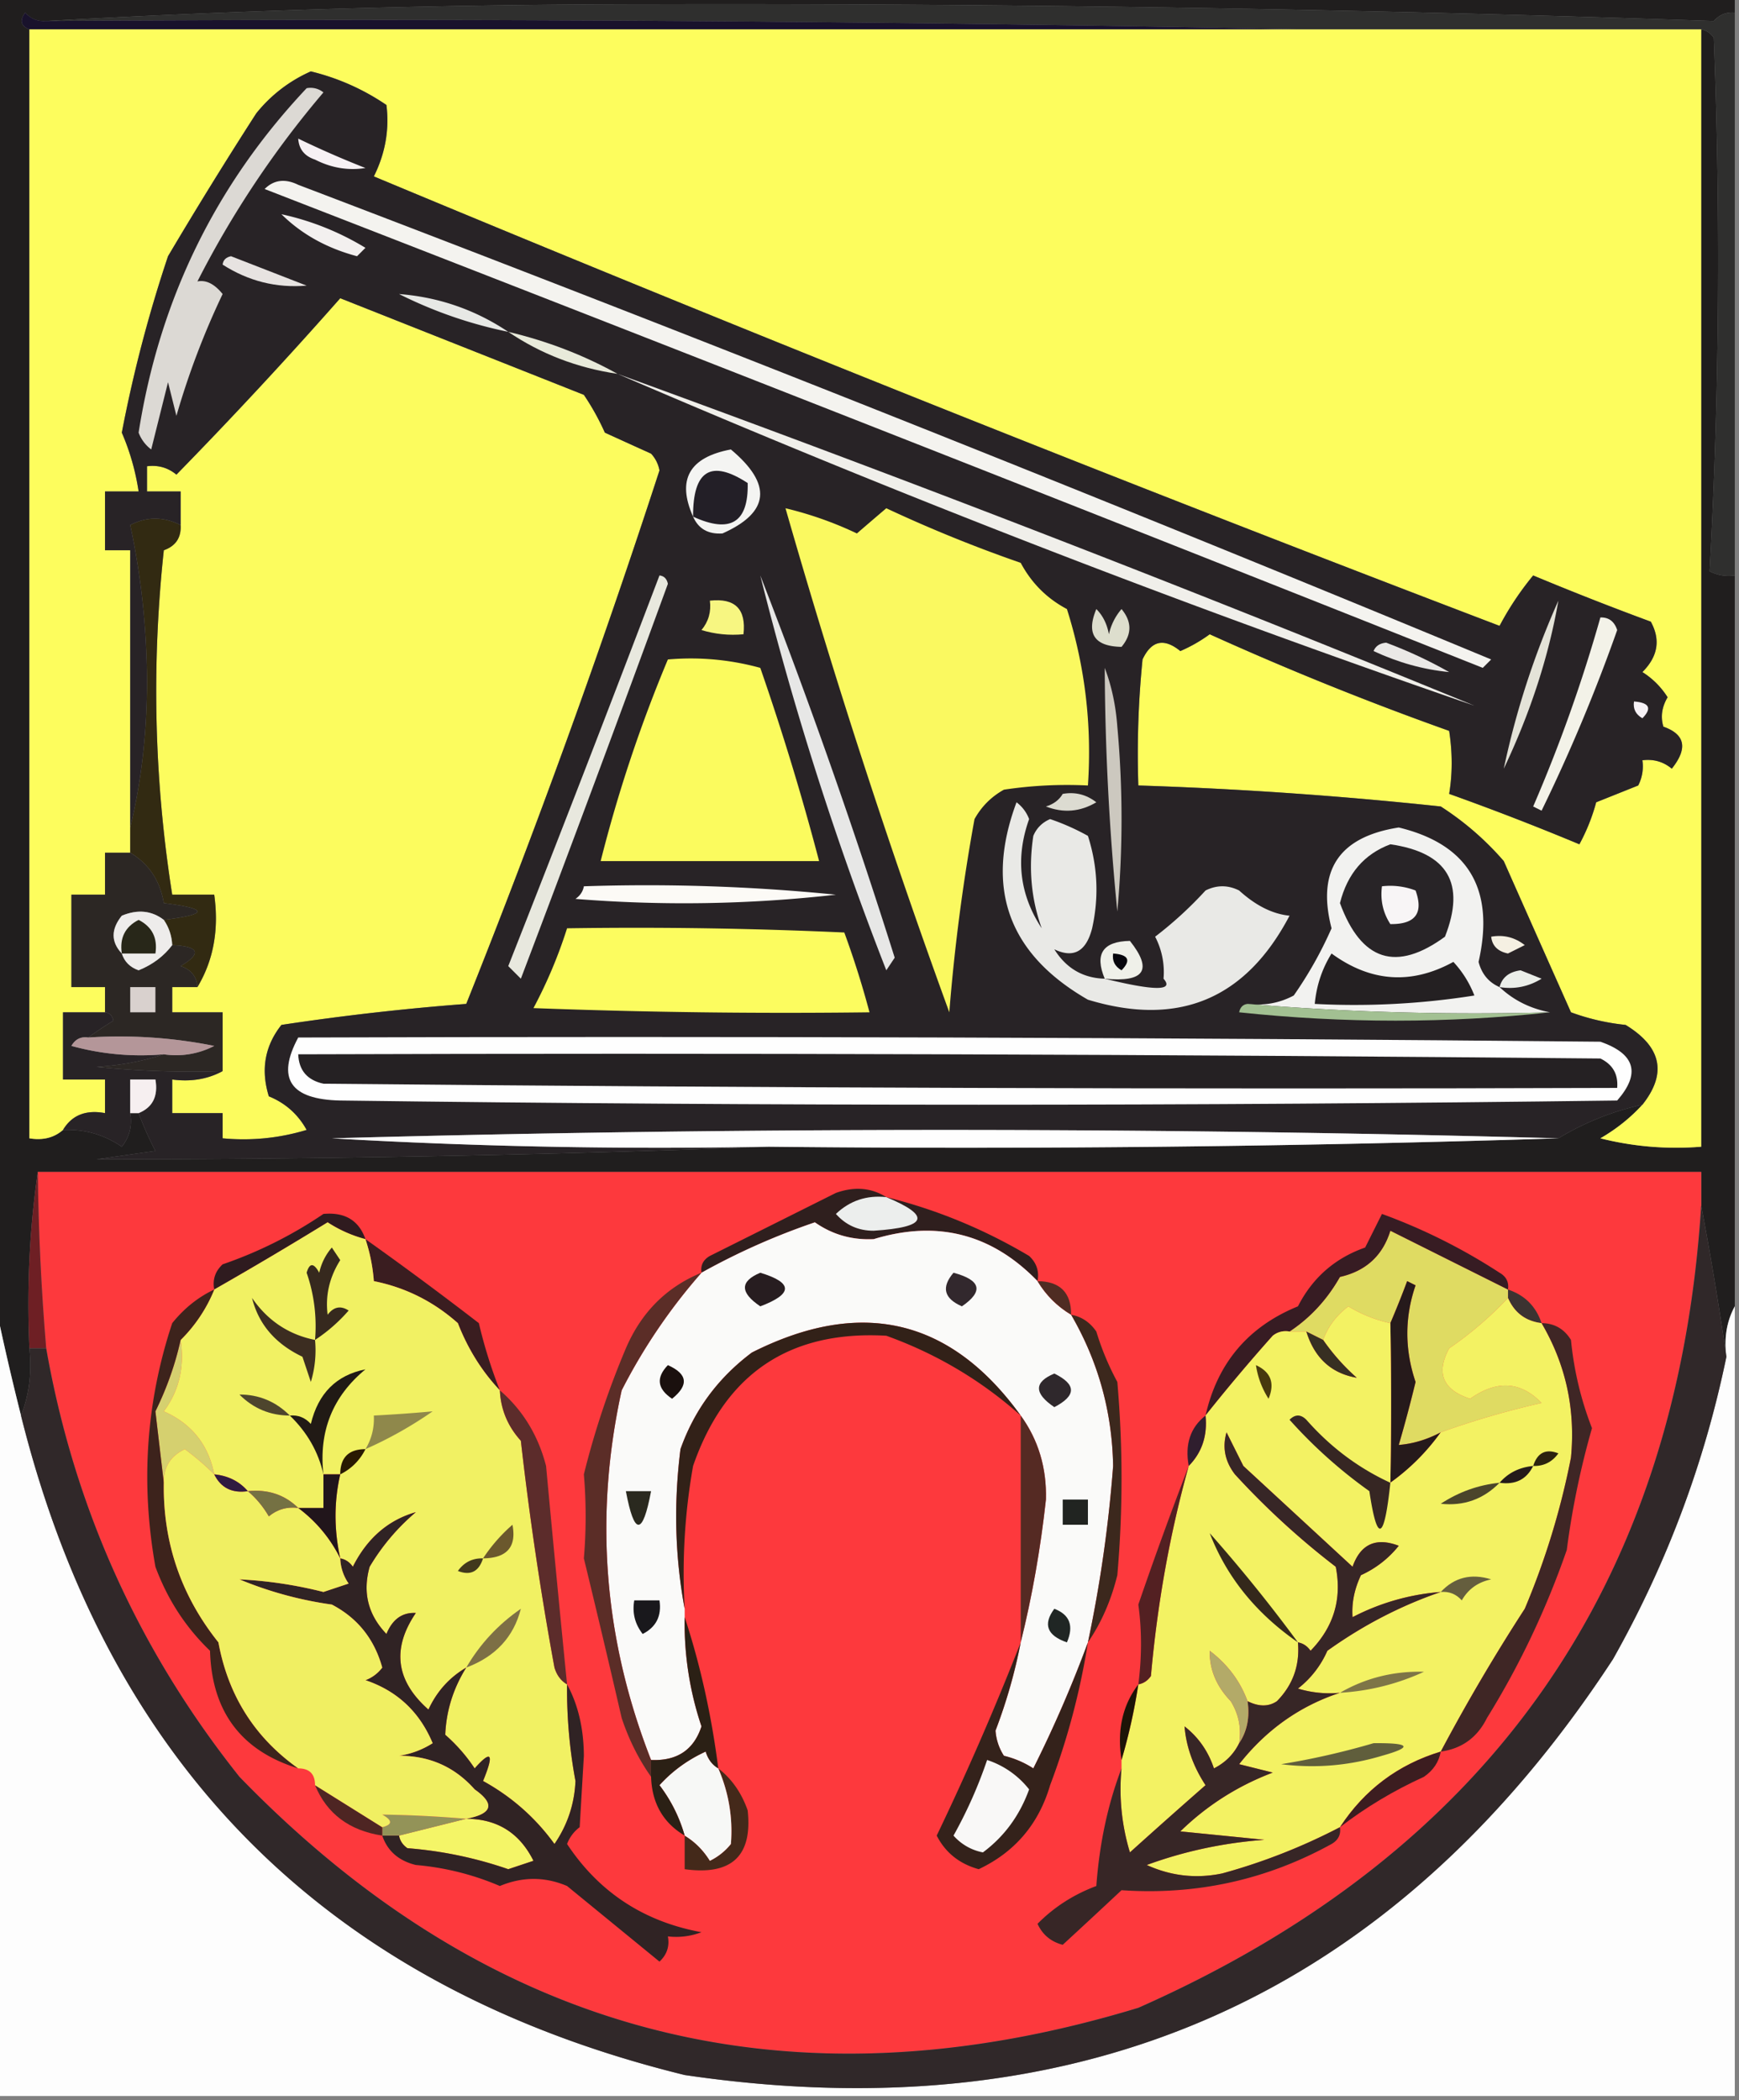 <svg xmlns="http://www.w3.org/2000/svg" width="207" height="250" style="shape-rendering:geometricPrecision;text-rendering:geometricPrecision;image-rendering:optimizeQuality;fill-rule:evenodd;clip-rule:evenodd"><rect width="100%" height="100%" fill="#808080" stroke="none"/><path style="opacity:1" fill="#201e1e" d="M-.5-.5h207v2c-.996-.086-1.829.248-2.5 1A3448.415 3448.415 0 0 0 78.5.5c-24.676 0-49.01.667-73 2-.996.086-1.83-.248-2.5-1-.692.937-.525 1.603.5 2v132c1.599.268 2.932-.066 4-1 2.549-.113 4.882.554 7 2 .929-1.189 1.262-2.522 1-4h1a39.098 39.098 0 0 0 2 4.5l-7 1c26.828-.002 53.495-.502 80-1.5 31.504.332 62.838-.002 94-1a32.874 32.874 0 0 1 10-4c-1.414 1.554-3.081 2.888-5 4a36.875 36.875 0 0 0 12 1V3.5c.617.11 1.117.444 1.5 1 .826 21.24.66 42.406-.5 63.5.948.483 1.948.65 3 .5v87c-.961 1.765-1.295 3.765-1 6a419.942 419.942 0 0 0-3-18v-4H4.5c-.991 6.813-1.325 13.813-1 21 .306 2.885-.027 5.552-1 8a315.74 315.74 0 0 1-3-13V-.5z"/><path style="opacity:1" fill="#2f2f2e" d="M206.5 1.5v67a4.932 4.932 0 0 1-3-.5 676.822 676.822 0 0 0 .5-63.5c-.383-.556-.883-.89-1.5-1h-47a5625.598 5625.598 0 0 0-150-1c23.99-1.333 48.324-2 73-2 41.911-.094 83.745.573 125.5 2 .671-.752 1.504-1.086 2.5-1z"/><path style="opacity:1" fill="#19122c" d="M5.5 2.5c50.17-.332 100.169.001 150 1H3.5c-1.025-.397-1.192-1.063-.5-2 .67.752 1.504 1.086 2.5 1z"/><path style="opacity:1" fill="#fdfd5d" d="M3.5 3.5h199v133a36.875 36.875 0 0 1-12-1c1.919-1.112 3.586-2.446 5-4 2.951-3.72 2.284-6.887-2-9.5a26.67 26.67 0 0 1-6.5-1.5 9951.385 9951.385 0 0 1-8-18 34.706 34.706 0 0 0-7.5-6.5 487.745 487.745 0 0 0-36-2.5 112.97 112.97 0 0 1 .5-15c1.054-2.254 2.554-2.587 4.5-1a18.085 18.085 0 0 0 3.5-2A371.818 371.818 0 0 0 172.5 87c.399 2.602.399 5.102 0 7.5a319.891 319.891 0 0 1 15.5 6 22.973 22.973 0 0 0 2-5l5-2a4.934 4.934 0 0 0 .5-3c1.322-.17 2.489.163 3.5 1 1.93-2.419 1.597-4.086-1-5-.353-1.172-.187-2.338.5-3.5a9.568 9.568 0 0 0-3-3c1.85-1.845 2.183-3.845 1-6a356.934 356.934 0 0 1-14-5.5 35.377 35.377 0 0 0-4 6A4635.341 4635.341 0 0 1 44.5 21c1.361-2.73 1.861-5.563 1.5-8.5a27.349 27.349 0 0 0-9-4 17.213 17.213 0 0 0-6.5 5 532.98 532.98 0 0 0-10.5 17 162.088 162.088 0 0 0-5.5 21 28.151 28.151 0 0 1 2 7h-4v7h3v36h-3v5h-4v11h4v3h-5v8h5v4c-2.281-.423-3.948.244-5 2-1.068.934-2.401 1.268-4 1V3.5z"/><path style="opacity:1" fill="#fcfc5e" d="M26.5 127.5v-7h-6v-3h3c1.914-3.184 2.58-6.851 2-11h-5c-2.142-13.583-2.476-27.25-1-41 1.419-.505 2.085-1.505 2-3v-4h-4v-3c1.322-.17 2.489.163 3.5 1a564.08 564.08 0 0 0 19.5-21c9.662 3.83 19.328 7.664 29 11.5.96 1.42 1.793 2.92 2.5 4.5 1.816.83 3.65 1.663 5.5 2.5a3.943 3.943 0 0 1 1 2 1030.204 1030.204 0 0 1-23 63.5 299.485 299.485 0 0 0-22 2.5c-1.978 2.497-2.478 5.331-1.5 8.5 1.972.805 3.472 2.139 4.5 4a25.878 25.878 0 0 1-10 1v-3h-6v-4c2.235.295 4.235-.039 6-1z"/><path style="opacity:1" fill="#322a12" d="M21.5 62.5c.085 1.495-.581 2.495-2 3-1.476 13.75-1.142 27.417 1 41h5c.58 4.149-.086 7.816-2 11-.077-1.25-.744-2.083-2-2.5 2.552-1.516 2.218-2.349-1-2.5a5.728 5.728 0 0 0-1-3c5.333-.667 5.333-1.333 0-2-.448-2.672-1.781-4.672-4-6v-3c1.33-5.46 1.996-11.293 2-17.5-.043-6.339-.71-12.505-2-18.5 1.96-1.02 3.96-1.02 6 0z"/><path style="opacity:1" fill="#282326" d="M195.5 131.5a32.874 32.874 0 0 0-10 4 2669.663 2669.663 0 0 0-146 0c17.32 1 34.654 1.333 52 1a2130.241 2130.241 0 0 1-80 1.5l7-1a39.098 39.098 0 0 1-2-4.5c1.677-.683 2.343-2.017 2-4h-3v4c.262 1.478-.071 2.811-1 4-2.118-1.446-4.451-2.113-7-2 1.052-1.756 2.719-2.423 5-2v-4h-5v-8h5c.543.06.876.393 1 1a44.293 44.293 0 0 0-3 2c-.876-.131-1.543.202-2 1a31.117 31.117 0 0 0 11 1c-2.469.817-5.135 1.317-8 1.5 4.989.499 9.989.666 15 .5-1.765.961-3.765 1.295-6 1v4h6v3c3.398.32 6.732-.013 10-1-1.028-1.861-2.528-3.195-4.5-4-.978-3.169-.478-6.003 1.5-8.5a299.485 299.485 0 0 1 22-2.5 1030.204 1030.204 0 0 0 23-63.5 3.943 3.943 0 0 0-1-2c-1.85-.837-3.684-1.67-5.5-2.5a29.503 29.503 0 0 0-2.5-4.5c-9.672-3.836-19.338-7.67-29-11.5a564.08 564.08 0 0 1-19.5 21c-1.011-.837-2.178-1.17-3.5-1v3h4v4c-2.04-1.02-4.04-1.02-6 0 1.29 5.995 1.957 12.161 2 18.5-.004 6.207-.67 12.04-2 17.5v-33h-3v-7h4a28.151 28.151 0 0 0-2-7 162.088 162.088 0 0 1 5.5-21 532.98 532.98 0 0 1 10.5-17 17.213 17.213 0 0 1 6.5-5 27.349 27.349 0 0 1 9 4c.361 2.937-.139 5.77-1.5 8.5a4635.341 4635.341 0 0 0 134 53.5 35.377 35.377 0 0 1 4-6 356.934 356.934 0 0 0 14 5.5c1.183 2.155.85 4.155-1 6a9.568 9.568 0 0 1 3 3c-.687 1.162-.853 2.328-.5 3.5 2.597.914 2.93 2.581 1 5-1.011-.837-2.178-1.17-3.5-1a4.934 4.934 0 0 1-.5 3l-5 2a22.973 22.973 0 0 1-2 5 319.891 319.891 0 0 0-15.5-6c.399-2.398.399-4.898 0-7.5A371.818 371.818 0 0 1 144 75.5a18.085 18.085 0 0 1-3.5 2c-1.946-1.587-3.446-1.254-4.5 1a112.97 112.97 0 0 0-.5 15 487.745 487.745 0 0 1 36 2.5 34.706 34.706 0 0 1 7.5 6.5 9951.385 9951.385 0 0 0 8 18 26.67 26.67 0 0 0 6.5 1.5c4.284 2.613 4.951 5.78 2 9.5z"/><path style="opacity:1" fill="#dcdbd1" d="M126.5 94.5c1.478-.262 2.811.071 4 1-1.921 1.141-3.921 1.308-6 .5.916-.278 1.582-.778 2-1.5z"/><path style="opacity:1" fill="#e7e7e6" d="M90.5 68.5a730.174 730.174 0 0 1 16 45.5l-1 1.5a385.012 385.012 0 0 1-15-47z"/><path style="opacity:1" fill="#f7f2f6" d="M194.5 83.5c1.837.14 2.17.806 1 2-.798-.457-1.131-1.124-1-2z"/><path style="opacity:1" fill="#f3f2e8" d="M190.5 73.5c.997-.03 1.664.47 2 1.5a204.31 204.31 0 0 1-9 21.5l-1-.5a180.56 180.56 0 0 0 8-22.5z"/><path style="opacity:1" fill="#f0efea" d="M73.5 44.5a2697.407 2697.407 0 0 1 102 39.5 1454.778 1454.778 0 0 1-102-39.5z"/><path style="opacity:1" fill="#e8e8de" d="M78.5 68.5c.543.06.876.393 1 1a3969.52 3969.52 0 0 1-17.5 47l-1.5-1.5a3967.11 3967.11 0 0 0 18-46.5z"/><path style="opacity:1" fill="#eae8e6" d="M163.5 77.5c.235-.597.735-.93 1.5-1 2.62.98 5.12 2.147 7.5 3.5-3.074-.299-6.074-1.132-9-2.5z"/><path style="opacity:1" fill="#fbfb5e" d="M79.5 78.5c3.726-.323 7.393.01 11 1a311.058 311.058 0 0 1 7 23h-26a168.892 168.892 0 0 1 8-24z"/><path style="opacity:1" fill="#e4e3d8" d="M185.5 71.5c-1.16 6.655-3.326 13.321-6.5 20a99.986 99.986 0 0 1 6.5-20z"/><path style="opacity:1" fill="#dddecd" d="M130.5 72.5c.768.763 1.268 1.763 1.5 3a6.802 6.802 0 0 1 1.5-3c1.247 1.506 1.247 3.006 0 4.5-3.227-.056-4.227-1.556-3-4.5z"/><path style="opacity:1" fill="#f7f681" d="M84.5 71.5c3-.333 4.333 1 4 4-1.7.16-3.366-.007-5-.5.837-1.011 1.17-2.178 1-3.5z"/><path style="opacity:1" fill="#f4f3ef" d="M31.5 22.5c1.1-1.098 2.434-1.265 4-.5a5234.894 5234.894 0 0 1 142 56.5l-1 1a19433.121 19433.121 0 0 0-145-57z"/><path style="opacity:1" fill="#faf960" d="M93.5 60.5a43.009 43.009 0 0 1 8.5 3 612.617 612.617 0 0 1 3.5-3 166.398 166.398 0 0 0 16 6.5c1.281 2.403 3.114 4.237 5.5 5.5 2.155 6.81 2.988 13.81 2.5 21a50.442 50.442 0 0 0-10 .5c-1.5.833-2.667 2-3.5 3.5a228.959 228.959 0 0 0-3 23 899.447 899.447 0 0 1-19.5-60z"/><path style="opacity:1" fill="#f4f4f2" d="M82.5 61.5c-1.961-4.402-.461-7.069 4.5-8 4.959 4.154 4.625 7.487-1 10-1.7.113-2.866-.553-3.5-2z"/><path style="opacity:1" fill="#231f27" d="M82.5 61.5c-.027-5.516 2.14-6.85 6.5-4 .106 4.705-2.061 6.038-6.5 4z"/><path style="opacity:1" fill="#e8eada" d="M60.5 39.5c4.632 1.096 8.966 2.763 13 5-4.79-.704-9.123-2.37-13-5z"/><path style="opacity:1" fill="#e7e8e5" d="M60.5 39.5a52.245 52.245 0 0 1-13-4.5c4.736.37 9.07 1.87 13 4.5z"/><path style="opacity:1" fill="#dcd9d4" d="M36.5 10.5a2.428 2.428 0 0 1 2 .5 115.758 115.758 0 0 0-15 22.5c1.03-.204 2.03.296 3 1.5A94.707 94.707 0 0 0 21 49.5l-1-4-2 8a4.452 4.452 0 0 1-1.5-2c2.482-15.818 9.148-29.484 20-41z"/><path style="opacity:1" fill="#e7e3e1" d="M26.5 31.5c.06-.543.393-.876 1-1l9 3.5c-3.593.304-6.926-.529-10-2.5z"/><path style="opacity:1" fill="#f3f0ef" d="M33.5 25.5a32.438 32.438 0 0 1 10 4l-1 1c-3.588-.952-6.588-2.619-9-5z"/><path style="opacity:1" fill="#f7f1f4" d="M35.5 16.5a114.48 114.48 0 0 0 8 3.5c-2.053.325-4.053-.009-6-1-1.256-.417-1.923-1.25-2-2.5z"/><path style="opacity:1" fill="#f2f2f0" d="M178.5 117.5c1.656 1.56 3.656 2.56 6 3-12.178.328-24.178-.005-36-1 1.967.239 3.801-.094 5.5-1a46.928 46.928 0 0 0 4.5-8c-1.785-6.892.881-10.892 8-12 8.298 2.012 11.465 7.346 9.5 16 .377 1.442 1.21 2.442 2.5 3z"/><path style="opacity:1" fill="#ccc8bf" d="M131.5 79.5c.814 2.131 1.314 4.464 1.5 7a121.19 121.19 0 0 1 0 22 307.371 307.371 0 0 1-1.5-29z"/><path style="opacity:1" fill="#e9e9e6" d="M131.5 116.5c5.953 1.462 8.287 1.462 7 0a9.108 9.108 0 0 0-1-5 46.01 46.01 0 0 0 6-5.5c1.333-.667 2.667-.667 4 0 1.984 1.803 3.984 2.803 6 3-5.221 9.943-13.221 13.276-24 10-9.472-5.442-12.305-13.275-8.5-23.5a4.458 4.458 0 0 1 1.5 2c-1.652 4.633-1.152 8.966 1.5 13-1.254-3.48-1.587-7.147-1-11 .388-.928 1.055-1.595 2-2a27.104 27.104 0 0 1 4.5 2c1.159 3.622 1.325 7.289.5 11-.708 2.768-2.208 3.601-4.5 2.5 1.416 2.265 3.416 3.431 6 3.5z"/><path style="opacity:1" fill="#fcfaf6" d="M69.5 105.5a225.77 225.77 0 0 1 30 1 160.723 160.723 0 0 1-31 .5c.556-.383.89-.883 1-1.5z"/><path style="opacity:1" fill="#2c2724" d="M15.5 101.5c2.219 1.328 3.552 3.328 4 6 5.333.667 5.333 1.333 0 2-1.446-1.113-3.113-1.28-5-.5-1.3 1.616-1.3 3.116 0 4.5.311.978.978 1.645 2 2 1.66-.672 2.993-1.672 4-3 3.218.151 3.552.984 1 2.5 1.256.417 1.923 1.25 2 2.5h-3v3h6v7a112.97 112.97 0 0 1-15-.5c2.865-.183 5.531-.683 8-1.5a9.86 9.86 0 0 0 6-1 57.15 57.15 0 0 0-15-1 44.293 44.293 0 0 1 3-2c-.124-.607-.457-.94-1-1v-3h-4v-11h4v-5h3z"/><path style="opacity:1" fill="#eeeceb" d="M19.5 109.5c.61.891.943 1.891 1 3-1.007 1.328-2.34 2.328-4 3-1.022-.355-1.689-1.022-2-2-1.3-1.384-1.3-2.884 0-4.5 1.887-.78 3.554-.613 5 .5z"/><path style="opacity:1" fill="#fcfc5f" d="M67.5 110.5c11.005-.167 22.005 0 33 .5a109.12 109.12 0 0 1 3 9.5c-13.338.167-26.67 0-40-.5a56.321 56.321 0 0 0 4-9.5z"/><path style="opacity:1" fill="#f5f0e2" d="M177.5 111.5c1.478-.262 2.811.071 4 1l-2 1c-1.213-.247-1.88-.914-2-2z"/><path style="opacity:1" fill="#282719" d="M14.5 113.5c-.278-1.846.389-3.18 2-4 1.611.82 2.278 2.154 2 4h-4z"/><path style="opacity:1" fill="#282427" d="M165.5 100.5c6.826.991 8.993 4.658 6.5 11-5.799 4.235-9.966 2.902-12.5-4 .879-3.501 2.879-5.834 6-7z"/><path style="opacity:1" fill="#f8f5f6" d="M164.5 105.5a8.43 8.43 0 0 1 4 .5c.974 2.702-.026 4.035-3 4-.88-1.356-1.214-2.856-1-4.5z"/><path style="opacity:1" fill="#eff0e9" d="M131.5 116.5c-1.227-2.944-.227-4.444 3-4.5 2.744 3.462 1.744 4.962-3 4.5z"/><path style="opacity:1" fill="#07060d" d="M132.5 113.5c1.837.139 2.17.806 1 2-.798-.457-1.131-1.124-1-2z"/><path style="opacity:1" fill="#242022" d="M158.5 113.5c4.661 3.406 9.495 3.74 14.5 1a12.403 12.403 0 0 1 2.5 4 91.123 91.123 0 0 1-19 1c.204-2.185.87-4.185 2-6z"/><path style="opacity:1" fill="#ebeee9" d="M178.5 117.5c.291-1.149 1.124-1.816 2.5-2l2.5 1c-1.545.952-3.212 1.285-5 1z"/><path style="opacity:1" fill="#d9d1ce" d="M15.5 117.5h3v3h-3v-3z"/><path style="opacity:1" fill="#a2c092" d="M148.5 119.5c11.822.995 23.822 1.328 36 1-12.173 1.325-24.506 1.325-37 0 .124-.607.457-.94 1-1z"/><path style="opacity:1" fill="#b49699" d="M10.5 123.5a57.15 57.15 0 0 1 15 1 9.86 9.86 0 0 1-6 1 31.117 31.117 0 0 1-11-1c.457-.798 1.124-1.131 2-1z"/><path style="opacity:1" fill="#f6eff0" d="M16.5 132.5h-1v-4h3c.343 1.983-.323 3.317-2 4z"/><path style="opacity:1" fill="#fefefe" d="M35.5 123.5c51.668-.167 103.334 0 155 .5 4.151 1.446 4.818 3.78 2 7-50.667.667-101.333.667-152 0-5.958-.122-7.625-2.622-5-7.5z"/><path style="opacity:1" fill="#252123" d="M35.5 125.5c51.668-.167 103.334 0 155 .5 1.473.71 2.14 1.876 2 3.5-51.334.167-102.668 0-154-.5-1.926-.422-2.926-1.589-3-3.5z"/><path style="opacity:1" fill="#fefefe" d="M185.5 135.5a2209.105 2209.105 0 0 1-94 1c-17.346.333-34.68 0-52-1a2669.663 2669.663 0 0 1 146 0z"/><path style="opacity:1" fill="#fd393d" d="M4.5 139.5h198v4c-2.868 45.163-25.202 76.996-67 95.5-41.37 12.575-77.037 3.408-107-27.5-12.015-15.097-19.682-32.097-23-51a288.307 288.307 0 0 1-1-21z"/><path style="opacity:1" fill="#2f1f1e" d="M105.5 142.5c5.961 1.476 11.628 3.809 17 7 .886.825 1.219 1.825 1 3-5.448-5.634-11.948-7.301-19.5-5-2.59.124-4.923-.542-7-2a81.829 81.829 0 0 0-13.5 6c-.13-.876.203-1.543 1-2l15-7.5c2.212-.789 4.212-.622 6 .5z"/><path style="opacity:1" fill="#eceeed" d="M105.5 142.5c5.399 2.252 4.899 3.585-1.5 4-1.812.007-3.312-.66-4.5-2 1.673-1.586 3.673-2.253 6-2z"/><path style="opacity:1" fill="#fafaf9" d="M123.5 152.5c1 1.667 2.333 3 4 4 3.22 5.542 4.886 11.542 5 18a159.149 159.149 0 0 1-3 21 147.208 147.208 0 0 1-6.5 15 11.333 11.333 0 0 0-3.5-1.5 6.293 6.293 0 0 1-1-3 62.81 62.81 0 0 0 3-10.5c1.357-5.467 2.357-11.134 3-17 .1-3.765-.9-7.099-3-10-8.346-11.552-19.012-14.052-32-7.5-4.02 3.011-6.853 6.844-8.5 11.5-.82 6.514-.653 12.847.5 19v1a38.513 38.513 0 0 0 2 13c-.912 2.8-2.912 4.133-6 4-5.628-14.343-6.794-29.01-3.5-44a67.94 67.94 0 0 1 9.5-14 81.829 81.829 0 0 1 13.5-6c2.077 1.458 4.41 2.124 7 2 7.552-2.301 14.052-.634 19.5 5z"/><path style="opacity:1" fill="#2f1b1f" d="M43.5 147.5a15.424 15.424 0 0 1-4.5-2 485.752 485.752 0 0 1-13.5 8c-.219-1.175.114-2.175 1-3a50.547 50.547 0 0 0 12-6c2.548-.235 4.214.765 5 3z"/><path style="opacity:1" fill="#271d20" d="M90.5 151.5c3.913 1.186 3.913 2.52 0 4-2.434-1.647-2.434-2.98 0-4z"/><path style="opacity:1" fill="#32282d" d="M113.5 151.5c3.274.879 3.607 2.212 1 4-2.142-.937-2.476-2.27-1-4z"/><path style="opacity:1" fill="#4f2c23" d="M123.5 152.5c2.679.025 4.012 1.358 4 4-1.667-1-3-2.333-4-4z"/><path style="opacity:1" fill="#3c3331" d="M179.5 153.5c2 .667 3.333 2 4 4-1.904-.238-3.238-1.238-4-3v-1z"/><path style="opacity:1" fill="#dfdb62" d="M179.5 153.5v1a42.514 42.514 0 0 1-7 6c-1.592 2.946-.758 4.946 2.5 6 3.167-2.246 6-2.08 8.5.5-4.13.938-8.13 2.105-12 3.5-1.644.866-3.311 1.366-5 1.5a167.912 167.912 0 0 0 2-7.5c-1.306-3.865-1.306-7.698 0-11.5l-1-.5a112.33 112.33 0 0 1-2 5 16.076 16.076 0 0 1-5-2c-1.434 1.088-2.434 2.422-3 4l-2-1h-2c2.473-1.643 4.473-3.81 6-6.5 3.085-.7 5.085-2.533 6-5.5l14 7z"/><path style="opacity:1" fill="#3a1d20" d="M43.5 147.5a430.153 430.153 0 0 1 13.5 10 57.748 57.748 0 0 0 2.5 8c-2.146-2.275-3.812-4.942-5-8-2.904-2.581-6.237-4.248-10-5a20.676 20.676 0 0 0-1-5z"/><path style="opacity:1" fill="#6e1f24" d="M4.5 139.5c.078 7.015.411 14.015 1 21h-2c-.325-7.187.009-14.187 1-21z"/><path style="opacity:1" fill="#fdfdfd" d="M-.5 155.5a315.74 315.74 0 0 0 3 13c10.465 41.965 36.798 68.131 79 78.5 47.509 6.99 84.342-9.51 110.5-49.5 6.387-11.33 10.887-23.33 13.5-36-.295-2.235.039-4.235 1-6v94H-.5v-94z"/><path style="opacity:1" fill="#322118" d="M121.5 168.5c-4.693-4.182-10.026-7.349-16-9.5-11.525-.653-19.192 4.514-23 15.5a73.122 73.122 0 0 0-1 17c-1.153-6.153-1.32-12.486-.5-19 1.647-4.656 4.48-8.489 8.5-11.5 12.988-6.552 23.654-4.052 32 7.5z"/><path style="opacity:1" fill="#3c281d" d="M127.5 156.5c1.235.221 2.235.888 3 2a32.448 32.448 0 0 0 2.5 6c.667 7.667.667 15.333 0 23-.738 3.001-1.904 5.668-3.5 8a159.149 159.149 0 0 0 3-21c-.114-6.458-1.78-12.458-5-18z"/><path style="opacity:1" fill="#371c23" d="m179.5 153.5-14-7c-.915 2.967-2.915 4.8-6 5.5-1.527 2.69-3.527 4.857-6 6.5a2.428 2.428 0 0 0-2 .5 216.717 216.717 0 0 0-8 9.5c1.414-6.253 5.081-10.586 11-13 1.737-3.405 4.404-5.738 8-7l2-4a68.746 68.746 0 0 1 14 7c.798.457 1.131 1.124 1 2z"/><path style="opacity:1" fill="#261a1b" d="M171.5 170.5a25.658 25.658 0 0 1-6 6c.114-6.228.114-12.561 0-19a112.33 112.33 0 0 0 2-5l1 .5c-1.306 3.802-1.306 7.635 0 11.5a167.912 167.912 0 0 1-2 7.5c1.689-.134 3.356-.634 5-1.5z"/><path style="opacity:1" fill="#d5d06f" d="M21.5 159.5c.488 3.211-.179 6.044-2 8.5 3.31 1.465 5.31 3.965 6 7.5a30.618 30.618 0 0 0-3.5-3c-1.706.808-2.54 2.141-2.5 4a2493.92 2493.92 0 0 1-1-8.5c1.367-2.786 2.367-5.62 3-8.5z"/><path style="opacity:1" fill="#f1f163" d="M43.5 147.5a20.676 20.676 0 0 1 1 5c3.763.752 7.096 2.419 10 5 1.188 3.058 2.854 5.725 5 8 .108 2.283.941 4.283 2.5 6a397.33 397.33 0 0 0 4 27c.278.916.778 1.582 1.5 2a59.742 59.742 0 0 0 1 11.5c-.115 2.732-.948 5.232-2.5 7.5-2.258-3.12-5.091-5.62-8.5-7.5 1.341-3.262 1.008-3.762-1-1.5a19.897 19.897 0 0 0-3.5-4c.117-2.853.95-5.52 2.5-8-2.004 1.173-3.504 2.84-4.5 5-3.886-3.424-4.386-7.257-1.5-11.5-1.613-.089-2.78.745-3.5 2.5-2.19-2.283-2.857-4.949-2-8a25.549 25.549 0 0 1 5.5-6.5c-3.3.948-5.8 3.115-7.5 6.5-.383-.556-.883-.889-1.5-1-.747-3.414-.747-6.747 0-10h-2v4h-3c-1.602-1.574-3.602-2.241-6-2-1.014-1.174-2.347-1.84-4-2-.69-3.535-2.69-6.035-6-7.5 1.821-2.456 2.488-5.289 2-8.5a17.91 17.91 0 0 0 4-6 485.752 485.752 0 0 0 13.5-8 15.424 15.424 0 0 0 4.5 2z"/><path style="opacity:1" fill="#3c2d21" d="M37.5 159.5a12.935 12.935 0 0 1-.5 5l-1-3c-3.223-1.536-5.223-3.869-6-7 1.857 2.7 4.357 4.366 7.5 5z"/><path style="opacity:1" fill="#36291e" d="M37.5 159.5a19.374 19.374 0 0 0-1-8c.346-1.196.846-1.196 1.5 0a6.807 6.807 0 0 1 1.5-3l1 1.5c-1.291 2.05-1.791 4.217-1.5 6.5.718-.951 1.55-1.117 2.5-.5a19.565 19.565 0 0 1-4 3.5z"/><path style="opacity:1" fill="#3d231c" d="M25.5 153.5a17.91 17.91 0 0 1-4 6c-.633 2.88-1.633 5.714-3 8.5.344 2.962.677 5.796 1 8.5-.11 7.114 2.058 13.448 6.5 19 1.16 6.328 4.326 11.328 9.5 15-6.79-2.095-10.29-6.762-10.5-14-2.9-2.785-5.066-6.118-6.5-10-1.778-9.945-1.111-19.612 2-29 1.417-1.761 3.083-3.094 5-4z"/><path style="opacity:1" fill="#f3f263" d="M179.5 154.5c.762 1.762 2.096 2.762 4 3 2.882 4.908 4.049 10.241 3.5 16a91.43 91.43 0 0 1-5.5 18 225.999 225.999 0 0 0-10 17c-5.082 1.543-9.082 4.543-12 9a70.733 70.733 0 0 1-14 5.5c-3.094.652-6.094.318-9-1 4.457-1.635 9.123-2.635 14-3l-10-1c3.159-3.082 6.825-5.416 11-7l-4-1c3.225-4.097 7.225-6.93 12-8.5a12.93 12.93 0 0 1-5-.5 11.532 11.532 0 0 0 3.5-4.5c4.242-3.036 8.742-5.37 13.5-7a27.221 27.221 0 0 0-10.5 3c-.122-1.669.212-3.335 1-5a12.14 12.14 0 0 0 4.5-3.5c-2.717-1.033-4.551-.2-5.5 2.5l-13-12-2-4c-.52 1.789-.187 3.456 1 5 3.7 4.035 7.7 7.702 12 11 .758 3.829-.242 7.162-3 10-.383-.556-.883-.889-1.5-1 .236 2.726-.597 5.059-2.5 7-.986.671-2.153.671-3.5 0-.873-2.386-2.373-4.386-4.5-6-.041 2.229.792 4.229 2.5 6 .952 1.545 1.285 3.212 1 5-.645 1.312-1.645 2.312-3 3-.687-2.055-1.854-3.721-3.5-5 .203 2.437 1.037 4.771 2.5 7a810.595 810.595 0 0 0-9 8 25.879 25.879 0 0 1-1-10v-1a68.688 68.688 0 0 0 2-9c.617-.111 1.117-.444 1.5-1 .773-8.696 2.273-17.03 4.5-25 1.574-1.602 2.241-3.602 2-6a216.717 216.717 0 0 1 8-9.5 2.428 2.428 0 0 1 2-.5h2c.974 3.148 2.974 4.981 6 5.5a25.14 25.14 0 0 1-4-4.5c.566-1.578 1.566-2.912 3-4a16.076 16.076 0 0 0 5 2c.114 6.439.114 12.772 0 19a25.658 25.658 0 0 0 6-6c3.87-1.395 7.87-2.562 12-3.5-2.5-2.58-5.333-2.746-8.5-.5-3.258-1.054-4.092-3.054-2.5-6a42.514 42.514 0 0 0 7-6z"/><path style="opacity:1" fill="#372f22" d="m155.5 158.5 2 1a25.14 25.14 0 0 0 4 4.5c-3.026-.519-5.026-2.352-6-5.5z"/><path style="opacity:1" fill="#3f2625" d="M183.5 157.5c1.517.011 2.684.677 3.5 2a39.27 39.27 0 0 0 2.5 10.5 98.391 98.391 0 0 0-3 14.5c-2.46 7.086-5.626 13.753-9.5 20-1.147 2.319-2.981 3.652-5.5 4a225.999 225.999 0 0 1 10-17 91.43 91.43 0 0 0 5.5-18c.549-5.759-.618-11.092-3.5-16z"/><path style="opacity:1" fill="#5b2d27" d="M83.5 151.5a67.94 67.94 0 0 0-9.5 14c-3.294 14.99-2.128 29.657 3.5 44v2c-1.473-2.083-2.64-4.416-3.5-7-1.45-6.283-2.95-12.617-4.5-19a59.048 59.048 0 0 0 0-10 100.42 100.42 0 0 1 5-15c1.844-4.299 4.844-7.299 9-9z"/><path style="opacity:1" fill="#302829" d="M202.5 143.5a419.942 419.942 0 0 1 3 18c-2.613 12.67-7.113 24.67-13.5 36-26.158 39.99-62.991 56.49-110.5 49.5-42.202-10.369-68.535-36.535-79-78.5.973-2.448 1.306-5.115 1-8h2c3.318 18.903 10.985 35.903 23 51 29.963 30.908 65.63 40.075 107 27.5 41.798-18.504 64.132-50.337 67-95.5z"/><path style="opacity:1" fill="#372626" d="M171.5 189.5c-4.758 1.63-9.258 3.964-13.5 7a11.532 11.532 0 0 1-3.5 4.5 12.93 12.93 0 0 0 5 .5c-4.775 1.57-8.775 4.403-12 8.5l4 1c-4.175 1.584-7.841 3.918-11 7l10 1c-4.877.365-9.543 1.365-14 3 2.906 1.318 5.906 1.652 9 1a70.733 70.733 0 0 0 14-5.5c.131.876-.202 1.543-1 2-7.757 4.274-16.09 6.107-25 5.5a1070.165 1070.165 0 0 1-7 6.5c-1.402-.365-2.402-1.199-3-2.5 1.964-1.987 4.297-3.487 7-4.5.372-5.071 1.372-9.738 3-14a25.879 25.879 0 0 0 1 10 810.595 810.595 0 0 1 9-8c-1.463-2.229-2.297-4.563-2.5-7 1.646 1.279 2.813 2.945 3.5 5 1.355-.688 2.355-1.688 3-3 .951-1.419 1.284-3.085 1-5 1.347.671 2.514.671 3.5 0 1.903-1.941 2.736-4.274 2.5-7 .617.111 1.117.444 1.5 1 2.758-2.838 3.758-6.171 3-10a93.285 93.285 0 0 1-12-11c-1.187-1.544-1.52-3.211-1-5l2 4 13 12c.949-2.7 2.783-3.533 5.5-2.5a12.14 12.14 0 0 1-4.5 3.5c-.788 1.665-1.122 3.331-1 5a27.221 27.221 0 0 1 10.5-3z"/><path style="opacity:1" fill="#f4f567" d="M55.5 216.5c3.68.008 6.347 1.675 8 5l-3 1a48.123 48.123 0 0 0-12-2.5c-.556-.383-.89-.883-1-1.5l8-2z"/><path style="opacity:1" fill="#44291a" d="M85.5 210.5c1.597 1.237 2.763 2.904 3.5 5 .589 5.428-1.911 7.761-7.5 7v-4c1.212.73 2.212 1.73 3 3a7.253 7.253 0 0 0 2.5-2c.251-3.094-.249-6.094-1.5-9z"/><path style="opacity:1" fill="#302324" d="M55.5 198.5c-1.55 2.48-2.383 5.147-2.5 8a19.897 19.897 0 0 1 3.5 4c2.008-2.262 2.341-1.762 1 1.5 3.409 1.88 6.242 4.38 8.5 7.5 1.552-2.268 2.385-4.768 2.5-7.5a59.742 59.742 0 0 1-1-11.5c1.314 2.415 1.98 5.248 2 8.5l-.5 8.5a4.451 4.451 0 0 0-1.5 2c3.796 5.738 9.13 9.238 16 10.5a8.43 8.43 0 0 1-4 .5c.219 1.175-.114 2.175-1 3l-11-9c-2.637-1.121-5.303-1.121-8 0a32.304 32.304 0 0 0-10-2.5c-2.044-.498-3.378-1.665-4-3.5h2c.11.617.444 1.117 1 1.5a48.123 48.123 0 0 1 12 2.5l3-1c-1.653-3.325-4.32-4.992-8-5 3.125-.6 3.458-1.767 1-3.5-2.376-2.68-5.376-4.013-9-4a10.256 10.256 0 0 0 4-1.5c-1.557-3.725-4.224-6.225-8-7.5a4.458 4.458 0 0 0 2-1.5c-.941-3.401-2.941-5.901-6-7.5a44.771 44.771 0 0 1-11-3c3.32.157 6.652.657 10 1.5l3-1a5.577 5.577 0 0 1-1-3c.617.111 1.117.444 1.5 1 1.7-3.385 4.2-5.552 7.5-6.5a25.549 25.549 0 0 0-5.5 6.5c-.857 3.051-.19 5.717 2 8 .72-1.755 1.887-2.589 3.5-2.5-2.886 4.243-2.386 8.076 1.5 11.5.996-2.16 2.496-3.827 4.5-5z"/><path style="opacity:1" fill="#939358" d="m55.5 216.5-8 2h-2v-1c1.238-.31 1.238-.81 0-1.5 3.3.046 6.634.212 10 .5z"/><path style="opacity:1" fill="#4e2523" d="m37.5 212.5 8 5v1c-3.925-.6-6.592-2.6-8-6z"/><path style="opacity:1" fill="#431f44" d="M35.5 210.5c1.333 0 2 .667 2 2 0-1.333-.667-2-2-2z"/><path style="opacity:1" fill="#3c1d20" d="M171.5 208.5c-.221 1.235-.888 2.235-2 3-3.629 1.655-6.962 3.655-10 6 2.918-4.457 6.918-7.457 12-9z"/><path style="opacity:1" fill="#34221b" d="M121.5 195.5a62.81 62.81 0 0 1-3 10.5 6.293 6.293 0 0 0 1 3c1.266.309 2.433.809 3.5 1.5a147.208 147.208 0 0 0 6.5-15 85.89 85.89 0 0 1-4.5 17c-1.358 4.626-4.191 7.959-8.5 10-2.295-.636-3.961-1.969-5-4a335.498 335.498 0 0 0 10-23z"/><path style="opacity:1" fill="#605e3c" d="M163.5 207.5c4.393-.043 4.726.457 1 1.5-3.949 1.184-7.949 1.518-12 1a90.298 90.298 0 0 0 11-2.5z"/><path style="opacity:1" fill="#f9f8f7" d="M117.5 209.5a10.5 10.5 0 0 1 5 3.5c-1.125 3.11-2.958 5.61-5.5 7.5a6.201 6.201 0 0 1-3.5-2 53.74 53.74 0 0 0 4-9z"/><path style="opacity:1" fill="#f7f8f6" d="M85.5 210.5c1.251 2.906 1.751 5.906 1.5 9a7.253 7.253 0 0 1-2.5 2c-.788-1.27-1.788-2.27-3-3a17.89 17.89 0 0 0-3-6c1.53-1.688 3.363-3.021 5.5-4 .278.916.778 1.582 1.5 2z"/><path style="opacity:1" fill="#2b2015" d="M81.5 192.5c1.859 5.658 3.192 11.658 4 18-.722-.418-1.222-1.084-1.5-2-2.137.979-3.97 2.312-5.5 4a17.89 17.89 0 0 1 3 6c-2.568-1.527-3.901-3.861-4-7v-2c3.088.133 5.088-1.2 6-4a38.513 38.513 0 0 1-2-13z"/><path style="opacity:1" fill="#1d1407" d="M135.5 200.5a68.688 68.688 0 0 1-2 9c-.555-3.512.112-6.512 2-9z"/><path style="opacity:1" fill="#b3aa68" d="M148.5 202.5c.284 1.915-.049 3.581-1 5 .285-1.788-.048-3.455-1-5-1.708-1.771-2.541-3.771-2.5-6 2.127 1.614 3.627 3.614 4.5 6z"/><path style="opacity:1" fill="#7e7547" d="M159.5 201.5c3.053-1.763 6.386-2.597 10-2.5a27.624 27.624 0 0 1-10 2.5z"/><path style="opacity:1" fill="#f0ef62" d="M25.5 175.5c.787 1.604 2.12 2.271 4 2 .969.809 1.802 1.809 2.5 3 1.011-.837 2.178-1.17 3.5-1a16.636 16.636 0 0 1 5 6 5.577 5.577 0 0 0 1 3l-3 1a50.677 50.677 0 0 0-10-1.5 44.771 44.771 0 0 0 11 3c3.059 1.599 5.059 4.099 6 7.5a4.458 4.458 0 0 1-2 1.5c3.776 1.275 6.443 3.775 8 7.5a10.256 10.256 0 0 1-4 1.5c3.624-.013 6.624 1.32 9 4 2.458 1.733 2.125 2.9-1 3.5-3.366-.288-6.7-.454-10-.5 1.238.69 1.238 1.19 0 1.5l-8-5c0-1.333-.667-2-2-2-5.174-3.672-8.34-8.672-9.5-15-4.442-5.552-6.61-11.886-6.5-19-.04-1.859.794-3.192 2.5-4a30.618 30.618 0 0 1 3.5 3z"/><path style="opacity:1" fill="#532022" d="M141.5 174.5c-2.227 7.97-3.727 16.304-4.5 25-.383.556-.883.889-1.5 1 .423-3.269.423-6.436 0-9.5a475.283 475.283 0 0 1 6-16.5z"/><path style="opacity:1" fill="#19181c" d="M75.5 190.5h3c.278 1.846-.389 3.18-2 4-.929-1.189-1.262-2.522-1-4z"/><path style="opacity:1" fill="#202624" d="M125.5 191.5c1.844.704 2.344 2.037 1.5 4-2.372-.817-2.872-2.15-1.5-4z"/><path style="opacity:1" fill="#7d6f45" d="M55.5 198.5c1.622-2.79 3.788-5.123 6.5-7-.858 3.365-3.025 5.698-6.5 7z"/><path style="opacity:1" fill="#655e3e" d="M171.5 189.5c1.619-1.738 3.619-2.238 6-1.5-1.561.318-2.728 1.151-3.5 2.5-.671-.752-1.504-1.086-2.5-1z"/><path style="opacity:1" fill="#34281b" d="M154.5 195.5c-4.996-3.458-8.496-7.791-10.5-13a185.299 185.299 0 0 1 10.5 13z"/><path style="opacity:1" fill="#42391c" d="M57.5 185.5c-.502 1.585-1.502 2.085-3 1.5.744-1.039 1.744-1.539 3-1.5z"/><path style="opacity:1" fill="#6b582d" d="M57.5 185.5a19.555 19.555 0 0 1 3.5-4c.509 2.638-.658 3.972-3.5 4z"/><path style="opacity:1" fill="#212421" d="M126.5 178.5h3v3h-3v-3z"/><path style="opacity:1" fill="#2a291f" d="M74.5 177.5h3c-1 5.333-2 5.333-3 0z"/><path style="opacity:1" fill="#21151b" d="M38.5 175.5h2c-.747 3.253-.747 6.586 0 10a16.636 16.636 0 0 0-5-6h3v-4z"/><path style="opacity:1" fill="#757143" d="M29.5 177.5c2.398-.241 4.398.426 6 2-1.322-.17-2.489.163-3.5 1-.698-1.191-1.531-2.191-2.5-3z"/><path style="opacity:1" fill="#4b452b" d="M178.5 176.5c-1.925 1.962-4.258 2.795-7 2.5 2.15-1.411 4.484-2.245 7-2.5z"/><path style="opacity:1" fill="#552a23" d="M121.5 168.5c2.1 2.901 3.1 6.235 3 10-.643 5.866-1.643 11.533-3 17v-27z"/><path style="opacity:1" fill="#301b40" d="M25.5 175.5c1.653.16 2.986.826 4 2-1.88.271-3.213-.396-4-2z"/><path style="opacity:1" fill="#241b1a" d="M182.5 174.5c-.787 1.604-2.12 2.271-4 2 1.014-1.174 2.347-1.84 4-2z"/><path style="opacity:1" fill="#2c230f" d="M182.5 174.5c.502-1.585 1.502-2.085 3-1.5-.744 1.039-1.744 1.539-3 1.5z"/><path style="opacity:1" fill="#362623" d="M165.5 176.5c-.731 6.935-1.564 7.269-2.5 1a57.217 57.217 0 0 1-9.5-8.5c.667-.667 1.333-.667 2 0 2.857 3.248 6.19 5.748 10 7.5z"/><path style="opacity:1" fill="#291902" d="M43.5 172.5a6.544 6.544 0 0 1-3 3c0-2 1-3 3-3z"/><path style="opacity:1" fill="#2f1e2e" d="M143.5 168.5c.241 2.398-.426 4.398-2 6-.475-2.582.192-4.582 2-6z"/><path style="opacity:1" fill="#5c2c2b" d="M59.5 165.5c2.722 2.346 4.555 5.346 5.5 9 .82 8.836 1.652 17.502 2.5 26-.722-.418-1.222-1.084-1.5-2a397.33 397.33 0 0 1-4-27c-1.559-1.717-2.392-3.717-2.5-6z"/><path style="opacity:1" fill="#211a15" d="M38.5 175.5c-.603-2.675-1.936-5.008-4-7 .996-.086 1.83.248 2.5 1 .877-3.649 3.044-5.816 6.5-6.5-3.91 3.224-5.577 7.391-5 12.5z"/><path style="opacity:1" fill="#8f884b" d="M43.5 172.5c.734-1.208 1.067-2.541 1-4 2.415-.127 4.749-.293 7-.5a47.868 47.868 0 0 1-8 4.5z"/><path style="opacity:1" fill="#48390e" d="M149.5 162.5c1.773.814 2.273 2.148 1.5 4a10.134 10.134 0 0 1-1.5-4z"/><path style="opacity:1" fill="#4e452d" d="M34.5 168.5c-2.342-.004-4.342-.837-6-2.5 2.321-.008 4.321.825 6 2.5z"/><path style="opacity:1" fill="#2f282c" d="M125.5 163.5c2.64 1.294 2.64 2.627 0 4-2.434-1.647-2.434-2.98 0-4z"/><path style="opacity:1" fill="#1a100e" d="M79.5 162.5c2.352 1.043 2.519 2.376.5 4-1.768-1.182-1.935-2.515-.5-4z"/></svg>